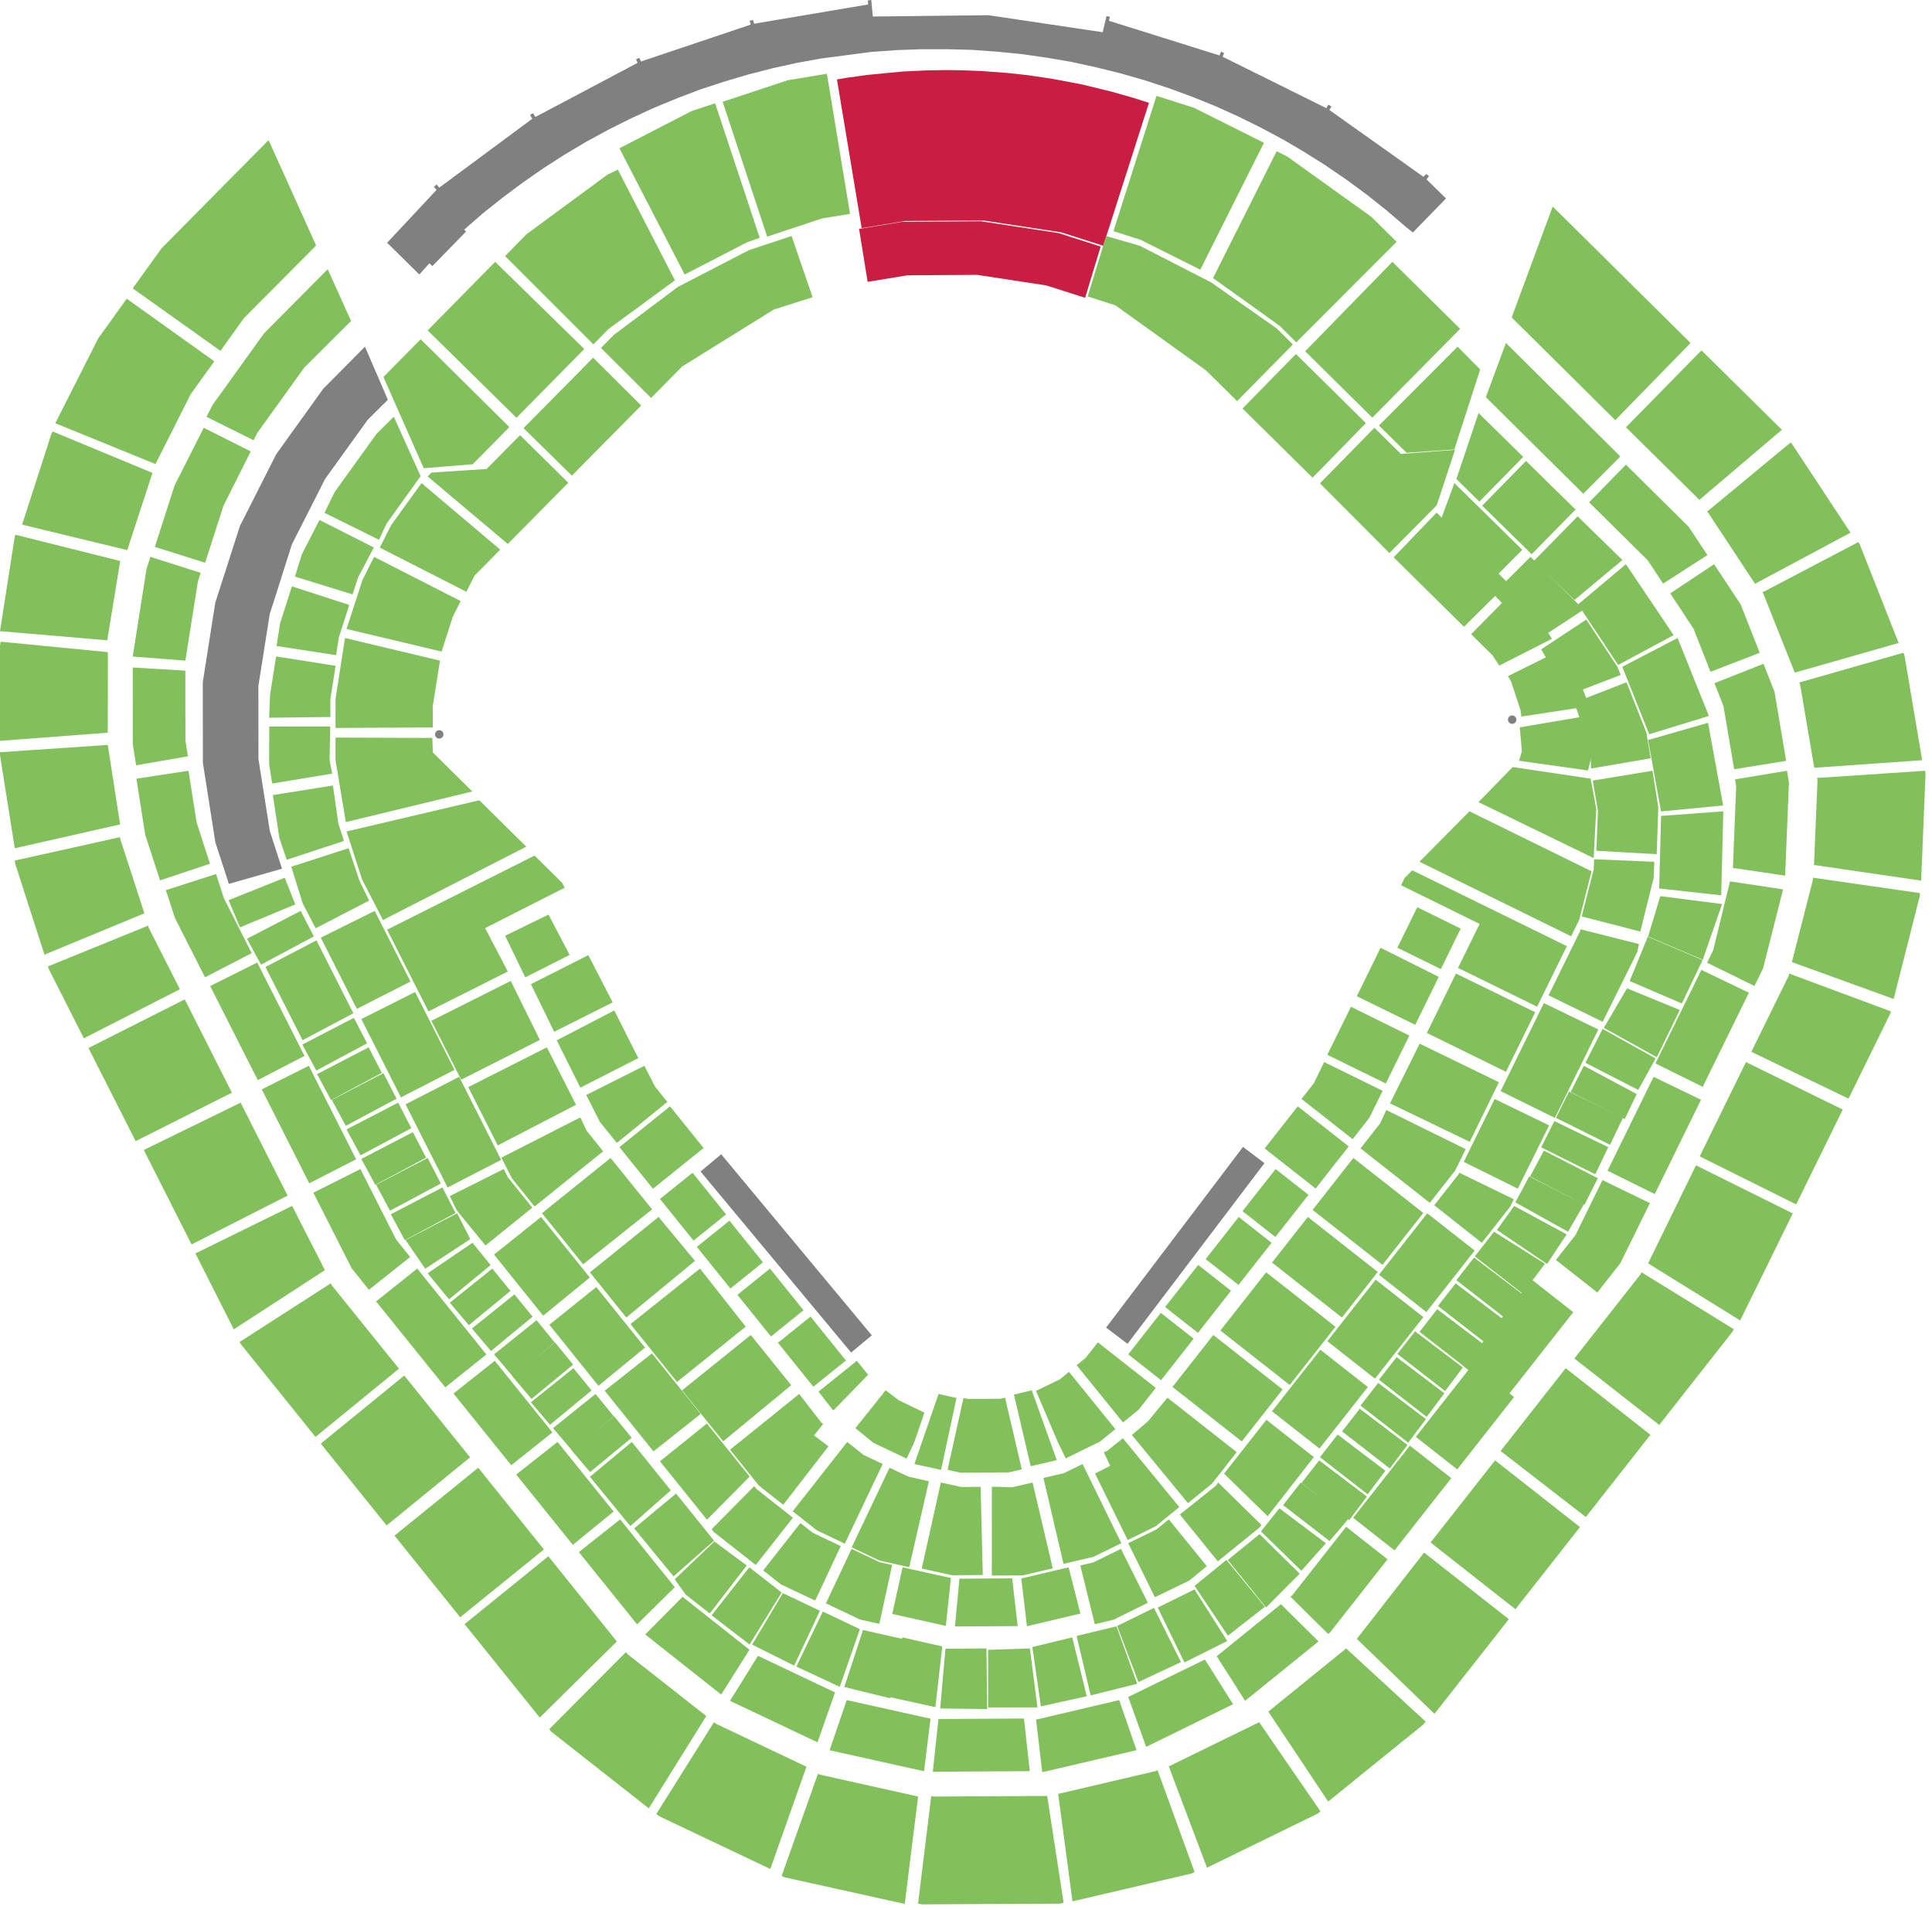 <?xml version="1.0" encoding="UTF-8" standalone="no"?>
<svg width="524px" height="518px" viewBox="0 0 524 518" version="1.1" xmlns="http://www.w3.org/2000/svg" xmlns:xlink="http://www.w3.org/1999/xlink">
    
    <title>YankeeStadium</title>
    <desc>Created with Sketch.</desc>
    <defs>
        <style type="text/css">
            <![CDATA[
 @font-face {
            font-family: 'Pro-Block-Regular';
            src: url('http://richardsoncap.synoptive.com/fonts/pro_block.ttf') format('truetype');
            font-weight: regular;
            }
.magenta_seats { fill: rgb(201, 30, 65);

            }
.yellow_seats { fill: gold;

            }

.gray_seats { fill: gray;

            }
.palegreen_seats  { fill: #82C05B;

            }
]]>
        </style>
    </defs>
    <g id="Page-1" stroke="none" stroke-width="1" fill="none" fill-rule="evenodd">
        <path d="M120.277,199.139 C120.277,198.508 119.769,198 119.137,198 C118.509,198 118,198.508 118,199.139 C118,199.768 118.509,200.278 119.137,200.278 C119.769,200.278 120.277,199.768 120.277,199.139 L120.277,199.139 Z" id="Stroke-965" class="regions gray_seats"></path>
        <path d="M411.274,195.14 C411.274,194.511 410.77,194 410.138,194 C409.508,194 409,194.511 409,195.14 C409,195.769 409.508,196.28 410.138,196.28 C410.77,196.28 411.274,195.769 411.274,195.14 L411.274,195.14 Z" id="Stroke-967" class="regions gray_seats"></path>
        <polygon id="Stroke-392" class="regions palegreen_seats clickable_seats" points="412 206.281 412.771 203.747 412.196 197.23 431.179 194 433.13 198.778 430.71 208.928"></polygon>
        <polygon id="Stroke-395" class="regions palegreen_seats clickable_seats" points="412.601 194.306 431.079 191.496 426.805 180.562 423.783 176 409 183.348 409.877 184.883 412.436 192.673"></polygon>
        <path d="M420.855,173.254 L406.626,180.477 L404.798,177.696 L399,171.971 L410.844,160 L414.489,163.561 C414.489,163.561 421.093,173.135 420.855,173.254 L420.855,173.254 Z" id="Stroke-398" class="regions palegreen_seats clickable_seats"></path>
        <polygon id="Stroke-402" class="regions palegreen_seats clickable_seats" points="397.066 169.964 409.02 158.099 391.371 140.702 389.638 139 378 151.128"></polygon>
        <polygon id="Stroke-470" class="regions gray_seats" points="230.843 366.758 236.448 362.094 195.606 313 190 317.666"></polygon>
        <polygon id="Stroke-472" class="regions gray_seats" points="300 359.993 305.809 364.397 342.946 315.4 337.132 311"></polygon>

        <polygon id="Stroke-474" class="regions gray_seats" points="105 65.824 113.734 74.436 116.469 71.382 117.258 72.171 126.416 62.771 125.869 62.286 131.024 57.798 136.363 53.553 141.819 49.487 147.399 45.608 153.161 41.907 158.982 38.451 164.988 35.175 171.052 32.143 177.237 29.294 183.752 26.607 189.914 24.26 196.402 22.136 202.951 20.196 209.563 18.498 216.173 17.042 222.905 15.829 236.428 14.071 243.222 13.585 250.015 13.343 256.867 13.343 263.661 13.524 270.451 14.01 277.022 14.655 283.976 15.648 290.65 16.799 297.319 18.256 303.93 19.892 310.478 21.773 316.969 23.894 323.399 26.26 329.704 28.808 335.891 31.598 342.016 34.631 348.021 37.845 353.903 41.301 359.662 44.941 365.247 48.761 370.763 52.824 376.1 57.071 381.254 61.496 383.21 63.033 392.185 53.815 386.886 48.621 387.561 47.791 386.835 47.183 386.07 47.949 360.55 29.819 361.121 28.869 360.271 28.384 359.723 29.325 331.605 15.383 332.009 14.374 331.16 14.01 330.752 15.034 300.775 5.642 301.018 4.548 300.107 4.368 299.077 8.734 268.086 4.125 236.733 4.482 236.307 0 235.399 0.122 235.459 1.213 204.53 6.429 204.225 5.398 203.316 5.642 203.618 6.672 173.841 16.678 173.416 15.707 172.507 16.072 172.931 17.042 145.216 31.719 144.549 30.689 143.76 31.172 144.366 32.205 119.138 50.883 118.408 50.034 117.682 50.641 118.408 51.49"></polygon>
        <polygon id="Stroke-476" class="regions palegreen_seats clickable_seats" points="154.494 258.937 142.461 265.02 137 253.748 148.768 248"></polygon>
        <polygon id="Stroke-478" class="regions palegreen_seats clickable_seats" points="144 266.866 159.566 259 166.172 271.802 150.304 279.783"></polygon>
        <polygon id="Stroke-480" class="regions palegreen_seats clickable_seats" points="166.6 274 151 282.101 157.406 294.929 173.118 286.915"></polygon>
        <polygon id="Stroke-482" class="regions palegreen_seats clickable_seats" points="159 296.92 174.773 289 177.643 294.631 180.991 298.795 167.294 309.922 162.731 304.263"></polygon>
        <polygon id="Stroke-484" class="regions palegreen_seats clickable_seats" points="168 311.054 181.73 300 190.827 311.295 177.098 322.348"></polygon>
        <polygon id="Stroke-486" class="regions palegreen_seats clickable_seats" points="179 325.11 187.832 318 196.929 329.291 188.097 336.403"></polygon>
        <polygon id="Stroke-488" class="regions palegreen_seats clickable_seats" points="197.83 331 189 338.108 198.097 349.401 206.928 342.29"></polygon>
        <polygon id="Stroke-490" class="regions palegreen_seats clickable_seats" points="200 351.111 208.833 344 217.93 355.289 209.099 362.403"></polygon>
        <polygon id="Stroke-492" class="regions palegreen_seats clickable_seats" points="211 364.112 219.831 357 229.432 368.917 220.6 376.024"></polygon>
        <polygon id="Stroke-494" class="regions palegreen_seats clickable_seats" points="222 377.36 225.993 382.479 235.452 372.794 232.397 369"></polygon>
        <polygon id="Stroke-496" class="regions palegreen_seats clickable_seats" points="240.205 377 243.7 379.661 250.716 383.059 247.896 391.288 245.879 395.516 236.84 391.22 232 387.266"></polygon>
        <polygon id="Stroke-498" class="regions palegreen_seats clickable_seats" points="248 396.998 255.234 398.573 259.422 379.085 254.551 378"></polygon>
        <polygon id="Stroke-500" class="regions palegreen_seats clickable_seats" points="257 398.551 261.322 379.068 262.486 379.333 271.306 379.298 272.587 379 277.138 398.429 273.653 399.252 260.474 399.342"></polygon>
        <polygon id="Stroke-502" class="regions palegreen_seats clickable_seats" points="279.552 397.588 286.615 395.933 279.832 377 275 378.16"></polygon>
        <polygon id="Stroke-504" class="regions palegreen_seats clickable_seats" points="289.059 395.46 286.987 391.219 281 377.159 287.496 374.004 289.929 372 302.51 387.517 298.302 390.924"></polygon>
        <polygon id="Stroke-506" class="regions palegreen_seats clickable_seats" points="304.578 385.707 308.787 382.302 313.469 376.34 297.765 364 294.46 368.206 292 370.189"></polygon>
        <polygon id="Stroke-508" class="regions palegreen_seats clickable_seats" points="306 367.247 314.84 356 323.749 363.001 314.909 374.252"></polygon>
        <polygon id="Stroke-510" class="regions palegreen_seats clickable_seats" points="316 354.42 324.972 343 333.883 350.005 324.911 361.422"></polygon>
        <polygon id="Stroke-512" class="regions palegreen_seats clickable_seats" points="327 341.419 335.974 330 344.885 337.003 335.911 348.422"></polygon>
        <polygon id="Stroke-514" class="regions palegreen_seats clickable_seats" points="337 328.418 345.974 317 354.883 324.003 345.909 335.423"></polygon>
        <polygon id="Stroke-516" class="regions palegreen_seats clickable_seats" points="343 311.417 351.971 300 365.802 310.866 356.829 322.283"></polygon>
        <polygon id="Stroke-518" class="regions palegreen_seats clickable_seats" points="353 297.992 356.347 293.734 359.14 288 375.002 295.783 371.351 303.182 366.865 308.889"></polygon>
        <polygon id="Stroke-520" class="regions palegreen_seats clickable_seats" points="360 286.026 366.406 273 382.249 280.812 375.863 293.808"></polygon>
        <polygon id="Stroke-522" class="regions palegreen_seats clickable_seats" points="368 270.135 374.445 257 390.223 264.899 383.837 277.898"></polygon>
        <polygon id="Stroke-524" class="regions palegreen_seats clickable_seats" points="379 256.987 384.389 246 396.179 251.805 390.788 262.783"></polygon>
        <polygon id="Stroke-526" class="regions palegreen_seats clickable_seats" points="109.644 373 87 391.458 104.858 413.644 127.488 395.175"></polygon>
        <polygon id="Stroke-528" class="regions palegreen_seats clickable_seats" points="129.707 398 107 416.407 124.809 438.532 147.52 420.151"></polygon>
        <polygon id="Stroke-530" class="regions palegreen_seats clickable_seats" points="148.722 422 126 440.403 146.397 465.746 167.299 445.105"></polygon>
        <polygon id="Stroke-532" class="regions palegreen_seats clickable_seats" points="169.758 448 170.188 448.538 191.559 465.332 175.965 490.356 149.434 469.508 149 468.858"></polygon>
        <polygon id="Stroke-534" class="regions palegreen_seats clickable_seats" points="193.643 467 194.171 467.417 218.73 479.066 208.925 506.799 178.728 492.463 178 491.887"></polygon>
        <polygon id="Stroke-536" class="regions palegreen_seats clickable_seats" points="221.845 481 222.379 481.222 249.013 487.158 245.387 516.277 212.784 509.053 212 508.682"></polygon>
        <polygon id="Stroke-538" class="regions palegreen_seats clickable_seats" points="252.575 487 253.103 487.16 284.019 487.004 288.475 515.97 287.491 516.201 249.957 516.393 249 516.179"></polygon>
        <polygon id="Stroke-540" class="regions palegreen_seats clickable_seats" points="287 486.441 290.88 515.572 323.301 507.995 323.986 507.613 313.953 480 313.449 480.254"></polygon>
        <polygon id="Stroke-542" class="regions palegreen_seats clickable_seats" points="317 478.979 327.361 506.446 357.338 491.809 358.133 491.164 341.514 467"></polygon>
        <polygon id="Stroke-544" class="regions palegreen_seats clickable_seats" points="344 464.124 360.222 488.513 386.035 467.622 386.659 466.825 365.108 447"></polygon>
        <polygon id="Stroke-546" class="regions palegreen_seats clickable_seats" points="368 444.402 389.059 464.728 409.228 439.069 386.242 421"></polygon>
        <polygon id="Stroke-548" class="regions palegreen_seats clickable_seats" points="411.016 436.357 388 418.266 405.503 396 428.521 414.09"></polygon>
        <polygon id="Stroke-550" class="regions palegreen_seats clickable_seats" points="407 393.463 424.648 371 447.636 389.067 430.113 411.362"></polygon>
        <polygon id="Stroke-552" class="regions palegreen_seats clickable_seats" points="427 368.371 443.775 347.026 444.994 345.477 445.218 345 470.218 360.421 469.86 361.147 450.017 386.392"></polygon>
        <polygon id="Stroke-554" class="regions palegreen_seats clickable_seats" points="447 342.583 471.976 358.059 486.233 329.035 459.986 316"></polygon>
        <polygon id="Stroke-556" class="regions palegreen_seats clickable_seats" points="461 313.567 487.161 326.59 499.794 300.875 473.545 288"></polygon>
        <polygon id="Stroke-558" class="regions palegreen_seats clickable_seats" points="475 285.209 501.358 297.908 512.691 274.829 512.839 274.247 485.276 264 485.103 264.668"></polygon>
        <polygon id="Stroke-560" class="regions palegreen_seats clickable_seats" points="486 260.888 513.605 270.88 520.714 242.832 520.743 242.18 491.709 238 491.695 238.594"></polygon>
        <polygon id="Stroke-562" class="regions palegreen_seats clickable_seats" points="492 234.552 521.059 238.796 522.246 209.765 522.119 209 492.834 210.954 492.946 211.646"></polygon>
        <polygon id="Stroke-564" class="regions palegreen_seats clickable_seats" points="492.067 208.193 521.33 206.136 516.531 177.705 516.253 177 488 185.07 488.232 185.605"></polygon>
        <polygon id="Stroke-566" class="regions palegreen_seats clickable_seats" points="486.779 182.386 514.951 174.351 504.384 147.563 504.012 147 478 160.643 478.315 161.143"></polygon>
        <polygon id="Stroke-568" class="regions palegreen_seats clickable_seats" points="476.011 158.292 501.895 144.439 486.029 120.378 485.647 120 463 138.732 463.305 139.052"></polygon>
        <polygon id="Stroke-570" class="regions palegreen_seats clickable_seats" points="460.914 135.539 483.28 116.538 461.477 95 441 115.867"></polygon>
        <polygon id="Stroke-572" class="regions palegreen_seats clickable_seats" points="438.095 113.93 458.513 93.003 421.127 56 410 86.075"></polygon>
        <polygon id="Stroke-574" class="regions palegreen_seats clickable_seats" points="85.731 66.569 72.847 38 43.812 67.333 36 78.199 59.796 95.14 66.17 86.261"></polygon>
        <polygon id="Stroke-576" class="regions palegreen_seats clickable_seats" points="58.131 97.975 34.374 81 26.646 91.748 15 114.766 42.17 125.838 51.685 106.947"></polygon>
        <polygon id="Stroke-578" class="regions palegreen_seats clickable_seats" points="41.351 128.228 14.267 117 13.937 117.654 6 142.269 34.506 149.168"></polygon>
        <polygon id="Stroke-580" class="regions palegreen_seats clickable_seats" points="4.197 145 32.599 152.123 29.089 173.62 0 171.151 3.965 145.724"></polygon>
        <polygon id="Stroke-582" class="regions palegreen_seats clickable_seats" points="29.258 176.837 29.234 198.675 0.003 200.888 0 175.048 0.163 174"></polygon>
        <polygon id="Stroke-584" class="regions palegreen_seats clickable_seats" points="29.228 202 0 203.972 0 204.744 4.005 230.019 32.571 223.549"></polygon>
        <polygon id="Stroke-586" class="regions palegreen_seats clickable_seats" points="32.575 227 32.648 227.607 39.161 247.664 12.061 258.864 4.14 234.24 4 233.353"></polygon>
        <polygon id="Stroke-588" class="regions palegreen_seats clickable_seats" points="40.157 251 40.342 251.597 48.791 268.248 22.742 281.547 13.221 262.736 13 262.054"></polygon>
        <polygon id="Stroke-590" class="regions palegreen_seats clickable_seats" points="50.11 271 24 284.177 36.791 309.442 62.892 296.291"></polygon>
        <polygon id="Stroke-592" class="regions palegreen_seats clickable_seats" points="65.262 299 39 311.832 51.961 337.441 78.001 324.206"></polygon>
        <polygon id="Stroke-594" class="regions palegreen_seats clickable_seats" points="79.231 327 53 339.888 63.411 360.462 88.121 344.418"></polygon>
        <polygon id="Stroke-596" class="regions palegreen_seats clickable_seats" points="89.706 348 89.965 348.504 108.203 371.14 85.567 389.637 65.273 364.425 65 363.885"></polygon>
        <polygon id="Stroke-598" class="regions palegreen_seats clickable_seats" points="137.827 116.139 128.193 125.888 114.922 126.963 104 102.213 114.101 92 138.138 115.799"></polygon>
        <polygon id="Stroke-600" class="regions palegreen_seats clickable_seats" points="140.077 113.284 116 89.588 134.301 71 158.47 94.635"></polygon>
        <polygon id="Stroke-602" class="regions palegreen_seats clickable_seats" points="160.929 93.382 164.976 89.265 182.734 76.241 183.063 76.049 167.581 46 164.767 47.346 142.751 63.556 137 69.44"></polygon>
        <polygon id="Stroke-604" class="regions palegreen_seats clickable_seats" points="185.699 74.438 168 40.215 187.551 30.128 193.953 28 206.044 64.484 202.535 65.736"></polygon>
        <polygon id="Stroke-606" class="regions palegreen_seats clickable_seats" points="208.077 64.161 222.945 59.227 230.542 57.987 224.271 20 213.709 21.745 196 27.602"></polygon>
        <polygon id="Stroke-608" class="regions magenta_seats " points="233.704 61.865 227 21.541 229.622 21.094 235.379 20.303 244.832 19.392 251.238 19.089 257.027 19 261.336 19.065 266.671 19.293 273.122 19.774 278.649 20.371 285.238 21.342 293.227 22.849 301.373 24.825 307.382 26.532 311.622 27.883 299.222 66.646 287.811 62.994 266.772 59.791 245.501 59.921"></polygon>
        <polygon id="Stroke-610" class="regions palegreen_seats clickable_seats" points="325.547 73.125 342.81 38.723 323.867 29.241 313.666 26 302 62.684 309.315 65.01"></polygon>
        <polygon id="Stroke-612" class="regions palegreen_seats clickable_seats" points="329 75.403 346.263 41 349.161 42.467 371.98 58.825 378.791 65.575 351.568 92.823 347.07 88.345"></polygon>
        <polygon id="Stroke-614" class="regions palegreen_seats clickable_seats" points="354 95.248 377.651 71 396.023 89.178 372.199 113.245"></polygon>
        <polygon id="Stroke-616" class="regions palegreen_seats clickable_seats" points="374 115.389 395.334 94 401.458 100.193 394.448 121.869 381.475 122.765"></polygon>
        <polygon id="Stroke-618" class="regions palegreen_seats clickable_seats" points="408.438 93 439.476 123.769 429.416 133.885 403 107.695"></polygon>
        <polygon id="Stroke-620" class="regions palegreen_seats clickable_seats" points="440.986 126 431 136.213 446.914 151.943 451.072 158.253 463.087 150.513 457.992 142.837"></polygon>
        <polygon id="Stroke-622" class="regions palegreen_seats clickable_seats" points="464.899 153 453 160.898 459.339 170.516 463.921 182.171 477.274 177.014 472.096 163.887"></polygon>
        <polygon id="Stroke-624" class="regions palegreen_seats clickable_seats" points="478.295 180 465 185.252 467.438 191.446 470.348 208.59 484.436 206.314 481.287 187.587"></polygon>
        <polygon id="Stroke-626" class="regions palegreen_seats clickable_seats" points="484.675 209 470.578 211.338 470.889 213.161 470 235.355 484.168 237.431 485.203 212.231"></polygon>
        <polygon id="Stroke-628" class="regions palegreen_seats clickable_seats" points="483.605 241.162 469.209 239 464.674 257.63 463 261.046 475.843 267.365 478.176 262.605"></polygon>
        <polygon id="Stroke-630" class="regions palegreen_seats clickable_seats" points="474.332 269.188 461.454 263 449 288.369 461.814 294.719"></polygon>
        <polygon id="Stroke-632" class="regions palegreen_seats clickable_seats" points="461.352 298.22 448.497 292 436 317.452 448.807 323.786"></polygon>
        <polygon id="Stroke-634" class="regions palegreen_seats clickable_seats" points="447.489 326.246 434.621 320 427.311 334.89 422 341.651 433.225 350.477 439.472 342.533"></polygon>
        <polygon id="Stroke-636" class="regions palegreen_seats clickable_seats" points="426.698 355.826 415.471 347 397 370.508 408.227 379.331"></polygon>
        <polygon id="Stroke-638" class="regions palegreen_seats clickable_seats" points="410.651 378.826 399.423 370 384 389.624 395.229 398.45"></polygon>
        <polygon id="Stroke-640" class="regions palegreen_seats clickable_seats" points="393.619 400.821 382.389 392 367 411.581 378.23 420.404"></polygon>
        <polygon id="Stroke-642" class="regions palegreen_seats clickable_seats" points="376.326 422.823 365.096 414 350.525 432.536 350 432.962 360.213 443.068 360.754 442.639"></polygon>
        <polygon id="Stroke-644" class="regions palegreen_seats clickable_seats" points="357.608 445.096 347.422 435 330 449.11 337.702 461.201"></polygon>
        <polygon id="Stroke-646" class="regions palegreen_seats clickable_seats" points="334.438 462.123 326.8 450 306 460.15 310.863 473.684"></polygon>
        <polygon id="Stroke-648" class="regions palegreen_seats clickable_seats" points="303.55 461 308.251 474.591 282.682 480.558 281 466.304"></polygon>
        <polygon id="Stroke-650" class="regions palegreen_seats clickable_seats" points="279.297 480.27 277.718 466 254.526 466.132 253 480.435"></polygon>
        <polygon id="Stroke-652" class="regions palegreen_seats clickable_seats" points="250.618 480.291 252.377 466.047 229.652 461 225 474.604"></polygon>
        <polygon id="Stroke-654" class="regions palegreen_seats clickable_seats" points="226.479 458.92 221.719 472.453 198 461.207 205.58 449"></polygon>
        <polygon id="Stroke-656" class="regions palegreen_seats clickable_seats" points="203.277 447.355 195.603 459.504 175 443.207 185.129 433"></polygon>
        <polygon id="Stroke-658" class="regions palegreen_seats clickable_seats" points="183.007 430.391 172.789 440.471 157 420.87 168.2 412"></polygon>
        <polygon id="Stroke-660" class="regions palegreen_seats clickable_seats" points="155.359 418.902 166.425 409.881 151.22 391 140 399.839"></polygon>
        <polygon id="Stroke-662" class="regions palegreen_seats clickable_seats" points="138.658 397.32 149.82 388.416 134.189 369 123 377.871"></polygon>
        <polygon id="Stroke-664" class="regions palegreen_seats clickable_seats" points="120.771 376.197 131.908 367.281 113.164 344 102 352.891"></polygon>
        <polygon id="Stroke-666" class="regions palegreen_seats clickable_seats" points="100.055 349.745 111.243 340.851 107.427 336.113 97.757 317 85 323.418 95.369 343.898"></polygon>
        <polygon id="Stroke-668" class="regions palegreen_seats clickable_seats" points="83.881 320.86 96.585 314.359 83.756 289 71 295.391"></polygon>
        <polygon id="Stroke-670" class="regions palegreen_seats clickable_seats" points="69.917 292.881 82.582 286.322 69.769 261 57 267.381"></polygon>
        <polygon id="Stroke-672" class="regions palegreen_seats clickable_seats" points="55.609 265.008 68.262 258.451 60.695 243.492 58.599 237 45 241.373 47.457 248.939"></polygon>
        <polygon id="Stroke-674" class="regions palegreen_seats clickable_seats" points="43.405 238.728 56.946 234.213 53.321 222.975 51.114 209 37 211.153 39.379 226.308"></polygon>
        <polygon id="Stroke-676" class="regions palegreen_seats clickable_seats" points="36.924 207.515 50.969 205.088 50.29 200.784 50.275 181.854 36 181 36.025 201.903"></polygon>
        <polygon id="Stroke-678" class="regions palegreen_seats clickable_seats" points="39.723 154.34 36 178.03 50.275 179.139 53.674 157.654 54.42 155.337 40.788 151"></polygon>
        <polygon id="Stroke-680" class="regions palegreen_seats clickable_seats" points="42 148.301 55.634 152.588 60.632 137.08 68.018 122.41 55.257 116 47.355 131.627"></polygon>
        <polygon id="Stroke-682" class="regions palegreen_seats clickable_seats" points="56 113.02 68.788 119.381 69.836 117.303 82.541 99.664 95.214 87.033 88.885 73 71.598 90.411 57.592 109.896"></polygon>
        <polygon id="Stroke-684" class="regions palegreen_seats clickable_seats" points="82.062 282.061 95.839 274.76 85.823 255 72 262.207"></polygon>
        <polygon id="Stroke-686" class="regions palegreen_seats clickable_seats" points="106.81 113 114.079 129.117 104.859 141.961 102.79 146.371 88 139.054 90.77 133.411 102.122 117.648"></polygon>
        <polygon id="Stroke-688" class="regions palegreen_seats clickable_seats" points="86.648 141 101.389 148.455 97.098 156.611 95.625 161.177 80 156.348 81.864 150.316"></polygon>
        <polygon id="Stroke-690" class="regions palegreen_seats clickable_seats" points="79.178 159 75.975 168.988 75 175.171 91.148 177.646 91.916 172.775 94.729 164.047"></polygon>
        <polygon id="Stroke-692" class="regions palegreen_seats clickable_seats" points="74.891 178 91.028 180.547 89.6 189.603 89.608 194.419 73 194.62 73.256 188.335"></polygon>
        <polygon id="Stroke-694" class="regions palegreen_seats clickable_seats" points="73.024 197 89.553 197 89.394 206.2 90.1 209.772 73.826 212.465 73 207.237"></polygon>
        <polygon id="Stroke-696" class="regions palegreen_seats clickable_seats" points="90.301 213 74 215.596 75.756 227.151 77.764 233.133 93.282 228.033 91.769 223.342"></polygon>
        <polygon id="Stroke-698" class="regions palegreen_seats clickable_seats" points="79 235.026 94.539 230 97.511 238.874 100.12 244.205 85.609 251.713 82.126 245.027"></polygon>
        <polygon id="Stroke-700" class="regions palegreen_seats clickable_seats" points="87 254.26 101.633 247 111.331 266.164 96.785 273.564"></polygon>
        <polygon id="Stroke-702" class="regions palegreen_seats clickable_seats" points="98 276.328 112.583 269 123.267 290.116 108.738 297.569"></polygon>
        <polygon id="Stroke-704" class="regions palegreen_seats clickable_seats" points="110 299.446 124.535 292 135.925 314.514 121.4 322.003"></polygon>
        <polygon id="Stroke-706" class="regions palegreen_seats clickable_seats" points="136.61 317 122 324.334 123.894 328.225 131.673 337.727 144.365 327.469 137.748 319.248"></polygon>
        <polygon id="Stroke-708" class="regions palegreen_seats clickable_seats" points="146.749 330 134 340.193 147.318 356.765 159.968 346.42"></polygon>
        <polygon id="Stroke-710" class="regions palegreen_seats clickable_seats" points="161.726 349 149 359.219 162.309 375.789 174.93 365.405"></polygon>
        <polygon id="Stroke-712" class="regions palegreen_seats clickable_seats" points="176.818 367 164 377.11 177.226 393.561 190.033 383.412"></polygon>
        <polygon id="Stroke-714" class="regions palegreen_seats clickable_seats" points="191.726 386 179 396.256 191.746 412.093 203.312 400.387"></polygon>
        <polygon id="Stroke-716" class="regions palegreen_seats clickable_seats" points="204.557 403 193 414.677 193.594 415.418 204.981 424.367 215.053 411.545 205.156 403.739"></polygon>
        <polygon id="Stroke-718" class="regions palegreen_seats clickable_seats" points="217.09 413 207 425.837 211.813 429.627 221.1 434.031 228.029 419.242 220.401 415.61"></polygon>
        <polygon id="Stroke-720" class="regions palegreen_seats clickable_seats" points="230.972 420 224 434.77 233.317 439.179 238.49 440.324 241.973 424.372 238.567 423.618"></polygon>
        <polygon id="Stroke-722" class="regions palegreen_seats clickable_seats" points="242 437.646 244.798 425 257.905 427.902 256.533 440.875"></polygon>
        <polygon id="Stroke-724" class="regions palegreen_seats clickable_seats" points="259 441.04 260.224 428.08 274.524 428 276.014 440.943"></polygon>
        <polygon id="Stroke-726" class="regions palegreen_seats clickable_seats" points="278.528 440.969 277 428.013 289.829 425 293.025 437.539"></polygon>
        <polygon id="Stroke-728" class="regions palegreen_seats clickable_seats" points="296.931 440.425 293 424.495 296.53 423.666 304.023 420 311.324 434.607 302.073 439.189"></polygon>
        <polygon id="Stroke-730" class="regions palegreen_seats clickable_seats" points="313.225 433.104 306 418.461 313.655 414.718 317.014 412 327.307 424.699 322.509 428.616"></polygon>
        <polygon id="Stroke-732" class="regions palegreen_seats clickable_seats" points="330.297 423.37 320 410.676 329.837 402.829 330.387 402 342.136 413.529 341.616 414.194"></polygon>
        <polygon id="Stroke-734" class="regions palegreen_seats clickable_seats" points="343.819 411.146 332 399.595 343.47 385 356.333 395.108"></polygon>
        <polygon id="Stroke-736" class="regions palegreen_seats clickable_seats" points="345 382.688 357.863 392.797 370.98 376.108 358.115 366"></polygon>
        <polygon id="Stroke-738" class="regions palegreen_seats clickable_seats" points="360 363.689 372.92 373.842 386.036 357.155 373.113 347"></polygon>
        <polygon id="Stroke-740" class="regions palegreen_seats clickable_seats" points="374 345.67 386.862 355.778 399.963 339.109 387.1 329"></polygon>
        <polygon id="Stroke-742" class="regions palegreen_seats clickable_seats" points="389 326.815 395.582 318.445 395.797 318 410.572 325.193 409.569 327.232 401.894 337.008"></polygon>
        <polygon id="Stroke-744" class="regions palegreen_seats clickable_seats" points="397 315.058 411.653 322.316 420.152 305.162 405.386 298"></polygon>
        <polygon id="Stroke-746" class="regions palegreen_seats clickable_seats" points="407 295.869 421.713 303.139 433.497 279.157 418.739 272"></polygon>
        <polygon id="Stroke-748" class="regions palegreen_seats clickable_seats" points="420 269.902 434.677 277.071 444.057 258.163 444.524 255.997 428.691 252 428.57 252.479"></polygon>
        <polygon id="Stroke-750" class="regions palegreen_seats clickable_seats" points="429 248.506 444.891 252.602 448.511 238.009 448.676 233.684 432.357 233 432.247 235.72"></polygon>
        <polygon id="Stroke-752" class="regions palegreen_seats clickable_seats" points="432.96 230.698 449.334 231.621 449.762 218.891 448.196 209 432 211.662 433.392 219.943"></polygon>
        <polygon id="Stroke-754" class="regions palegreen_seats clickable_seats" points="431.539 208.394 447.707 205.615 446.535 198.68 441.148 185 427 190.516 431.291 203.08"></polygon>
        <polygon id="Stroke-756" class="regions palegreen_seats clickable_seats" points="425.165 188.562 439.562 183.017 438.705 180.859 430.237 168 418 176.081 424.763 187.783"></polygon>
        <polygon id="Stroke-758" class="regions palegreen_seats clickable_seats" points="417.056 173.467 429.241 165.504 428.264 164.03 415.096 151 405 161.079"></polygon>
        <polygon id="Stroke-760" class="regions palegreen_seats clickable_seats" points="412.876 149.087 402.786 159.256 389 145.77 394.463 131"></polygon>
        <polygon id="Stroke-762" class="regions palegreen_seats clickable_seats" points="173.909 109.958 160.871 97 142 116.089 155.103 128.974"></polygon>
        <polygon id="Stroke-764" class="regions palegreen_seats clickable_seats" points="154.129 130.904 141.053 118 131.981 127.164 117.011 128.153 116 129.2 137.717 147.499"></polygon>
        <polygon id="Stroke-766" class="regions palegreen_seats clickable_seats" points="135.668 149.04 114.32 131 106.099 142.376 103 148.497 126.49 160.466 128.703 156.084"></polygon>
        <polygon id="Stroke-768" class="regions palegreen_seats clickable_seats" points="124.946 162.987 122.767 167.305 119.768 176.68 94 170.552 98.311 157.273 101.453 151"></polygon>
        <polygon id="Stroke-770" class="regions palegreen_seats clickable_seats" points="119.326 179.144 93.57 173 91.01 189.5 91 197.392 117.387 197.258 117.36 191.56"></polygon>
        <polygon id="Stroke-772" class="regions palegreen_seats clickable_seats" points="117.266 200.105 91 200 91.002 206.129 93.797 222.918 128.103 214.619 117.386 204.025"></polygon>
        <polygon id="Stroke-774" class="regions palegreen_seats clickable_seats" points="130.003 217 94 225.456 98.215 238.497 103.869 249.472 142.736 229.585"></polygon>
        <polygon id="Stroke-776" class="regions palegreen_seats clickable_seats" points="144.987 232 105 252.095 116.209 274.258 137.725 263.438 131.574 251.665 153.149 240.718 152.474 239.399"></polygon>
        <polygon id="Stroke-778" class="regions palegreen_seats clickable_seats" points="138.528 266 117 276.799 125.081 292.768 146.423 281.979"></polygon>
        <polygon id="Stroke-780" class="regions palegreen_seats clickable_seats" points="148.334 284 127 294.782 134.999 310.59 156.229 299.575"></polygon>
        <polygon id="Stroke-782" class="regions palegreen_seats clickable_seats" points="157.389 303 136 313.904 138.844 319.525 144.977 327.163 163.587 312.195 159.106 306.604"></polygon>
        <polygon id="Stroke-784" class="regions palegreen_seats clickable_seats" points="165.609 314 147 328.966 158.15 342.837 176.864 327.933"></polygon>
        <polygon id="Stroke-786" class="regions palegreen_seats clickable_seats" points="178.623 330 160 345.013 169.859 357.257 188.5 341.904"></polygon>
        <polygon id="Stroke-788" class="regions palegreen_seats clickable_seats" points="171 359.047 189.85 344 202.255 359.736 183.624 374.733"></polygon>
        <polygon id="Stroke-790" class="regions palegreen_seats clickable_seats" points="185 377.001 203.631 362 214.594 375.616 196.145 390.833"></polygon>
        <polygon id="Stroke-792" class="regions palegreen_seats clickable_seats" points="198 393.104 216.754 378 222.778 385.754 223.254 386.124 220.774 389.22 224.688 392.207 212.425 408.04 205.837 402.841"></polygon>
        <polygon id="Stroke-794" class="regions palegreen_seats clickable_seats" points="229.784 391 215 409.811 221.57 414.979 229.132 418.583 239.404 396.985 234.245 394.551"></polygon>
        <polygon id="Stroke-796" class="regions palegreen_seats clickable_seats" points="231 419.581 241.258 398 246.388 400.414 251.934 401.665 246.601 424.959 238.55 423.168"></polygon>
        <polygon id="Stroke-798" class="regions palegreen_seats clickable_seats" points="250 425.328 255.176 402 260.746 403.226 265.961 403.178 266.548 427.095 258.165 427.142"></polygon>
        <polygon id="Stroke-800" class="regions palegreen_seats clickable_seats" points="269 427.234 277.37 427.187 285.527 425.27 280.051 402 274.532 403.29 269.018 403.145"></polygon>
        <polygon id="Stroke-802" class="regions palegreen_seats clickable_seats" points="288.451 424.053 283 400.766 288.519 399.478 293.619 397 304.124 418.458 296.608 422.14"></polygon>
        <polygon id="Stroke-804" class="regions palegreen_seats clickable_seats" points="305.85 417.599 313.369 413.913 319.86 408.661 304.551 390 300.296 393.411 299.373 393.802 301.108 397.476 297 399.56"></polygon>
        <polygon id="Stroke-806" class="regions palegreen_seats clickable_seats" points="322.197 407.582 307 389.131 311.437 385.321 316.632 379 335.425 393.77 328.708 402.316"></polygon>
        <polygon id="Stroke-808" class="regions palegreen_seats clickable_seats" points="318 376.087 329.07 362 347.867 376.773 336.795 390.861"></polygon>
        <polygon id="Stroke-810" class="regions palegreen_seats clickable_seats" points="331 360.79 343.406 345 362.205 359.77 349.794 375.56"></polygon>
        <polygon id="Stroke-812" class="regions palegreen_seats clickable_seats" points="363.962 357.262 345 342.363 354.715 330 373.677 344.902"></polygon>
        <polygon id="Stroke-814" class="regions palegreen_seats clickable_seats" points="374.962 342.98 356 328.078 367.063 314 386.027 328.903"></polygon>
        <polygon id="Stroke-816" class="regions palegreen_seats clickable_seats" points="369 311.399 374.338 304.602 376.003 301 397.525 311.609 394.687 317.395 387.795 326.168"></polygon>
        <polygon id="Stroke-818" class="regions palegreen_seats clickable_seats" points="398.626 309.619 406.543 293.464 385.046 283 377 299.196"></polygon>
        <polygon id="Stroke-820" class="regions palegreen_seats clickable_seats" points="387 280.101 394.879 264 416.379 274.48 408.444 290.628"></polygon>
        <polygon id="Stroke-822" class="regions palegreen_seats clickable_seats" points="395.45 262.459 401.308 250.534 380 240.046 380.95 238.094 383.044 236 424.963 256.557 416.907 272.98"></polygon>
        <polygon id="Stroke-824" class="regions palegreen_seats clickable_seats" points="385 233.678 398.544 220 431.665 236.255 428.322 249.394 426.126 253.878"></polygon>
        <polygon id="Stroke-826" class="regions palegreen_seats clickable_seats" points="401 217.511 410.274 208 431.411 211.141 432.941 219.282 432.23 232.682"></polygon>
        <polygon id="Stroke-828" class="regions palegreen_seats clickable_seats" points="376.842 149.963 389.675 137.016 394.631 121.977 379.951 123.082 372.769 116 358 131.065"></polygon>
        <polygon id="Stroke-830" class="regions palegreen_seats clickable_seats" points="355.991 129.532 370.457 114.736 351.49 96 337 110.771"></polygon>
        <polygon id="Stroke-832" class="regions palegreen_seats clickable_seats" points="176.587 107.906 163 94.342 166.475 90.827 183.839 77.811 203.125 67.833 214.695 64 220.389 80.591 209.894 83.918 184.99 99.389"></polygon>
        <polygon id="Stroke-834" class="regions magenta_seats " points="233 62.074 235.324 76.424 246.034 74.66 265.01 74.529 283.792 77.396 294.305 80.752 298.518 66.855 287.107 63.203 266.068 60 244.797 60.13"></polygon>
        <polygon id="Stroke-836" class="regions palegreen_seats clickable_seats" points="335.528 108.768 350.657 93.412 346.252 89.045 328.49 76.572 309.165 66.657 300.006 64 295 80.385 302.554 82.807 327.114 100.446"></polygon>
        <polygon id="Stroke-838" class="regions gray_seats" points="98.986 94 87.662 105.434 74.919 123.166 72.266 128.407 65.074 142.628 58.389 163.429 55 184.987 55 187.781 55.024 206.802 56.24 214.579 58.403 228.37 62.068 239.673 76.482 235.564 73.181 225.337 71.173 212.62 70.712 209.7 70.094 205.784 70.081 188.557 70.079 185.994 73.171 166.445 73.85 164.337 74.699 161.704 79.165 147.607 85.967 134.24 87.197 131.798 88.149 129.906 99.711 113.854 105.194 108.408"></polygon>
        <polygon id="Stroke-840" class="regions palegreen_seats clickable_seats" points="461.83 260.235 447 253.947 450.309 243 467.062 245.143"></polygon>
        <polygon id="Stroke-842" class="regions palegreen_seats clickable_seats" points="456.147 272.108 442 266.027 446.923 254 461.778 260.333"></polygon>
        <polygon id="Stroke-844" class="regions palegreen_seats clickable_seats" points="449.356 286.681 435 278.711 441.285 268 455.591 273.87"></polygon>
        <polygon id="Stroke-846" class="regions palegreen_seats clickable_seats" points="444.321 295.547 430 288.194 434.666 279 449.046 287.013"></polygon>
        <polygon id="Stroke-848" class="regions palegreen_seats clickable_seats" points="440.674 303.43 426 296.121 429.566 289 443.909 296.665"></polygon>
        <polygon id="Stroke-850" class="regions palegreen_seats clickable_seats" points="436.675 310.429 422 303.117 425.567 296 440.201 303.066"></polygon>
        <polygon id="Stroke-852" class="regions palegreen_seats clickable_seats" points="432.674 318.429 418 311.12 421.566 304 436.198 311.069"></polygon>
        <polygon id="Stroke-854" class="regions palegreen_seats clickable_seats" points="429.751 326.696 415 319.027 418.733 312 433.361 319.483"></polygon>
        <polygon id="Stroke-856" class="regions palegreen_seats clickable_seats" points="425.283 334.001 411 326.039 414.76 319 429.598 326.546"></polygon>
        <polygon id="Stroke-858" class="regions palegreen_seats clickable_seats" points="419.595 342.741 406 333.517 410.661 327 424.913 334.721"></polygon>
        <polygon id="Stroke-860" class="regions palegreen_seats clickable_seats" points="412.944 350.745 400 340.682 405.214 334 419.036 342.688"></polygon>
        <polygon id="Stroke-862" class="regions palegreen_seats clickable_seats" points="407.942 357.199 395 347.141 399.792 341 412.741 350.813"></polygon>
        <polygon id="Stroke-864" class="regions palegreen_seats clickable_seats" points="402.945 364.197 390 354.135 394.795 348 407.746 357.811"></polygon>
        <polygon id="Stroke-866" class="regions palegreen_seats clickable_seats" points="397.94 371.202 385 361.139 389.792 355 402.743 364.815"></polygon>
        <polygon id="Stroke-868" class="regions palegreen_seats clickable_seats" points="391.943 377.199 379 367.14 383.796 361 396.744 370.813"></polygon>
        <polygon id="Stroke-870" class="regions palegreen_seats clickable_seats" points="386.946 384.201 374 374.14 378.794 368 391.743 377.816"></polygon>
        <polygon id="Stroke-872" class="regions palegreen_seats clickable_seats" points="381.942 391.2 369 381.141 373.794 375 386.744 384.816"></polygon>
        <polygon id="Stroke-874" class="regions palegreen_seats clickable_seats" points="376.944 398.2 364 388.139 368.795 382 381.742 391.816"></polygon>
        <polygon id="Stroke-876" class="regions palegreen_seats clickable_seats" points="370.941 405.199 358 395.138 362.792 389 375.741 398.813"></polygon>
        <polygon id="Stroke-878" class="regions palegreen_seats clickable_seats" points="365.943 412.197 353 402.137 357.794 396 370.742 405.812"></polygon>
        <polygon id="Stroke-880" class="regions palegreen_seats clickable_seats" points="360.612 417.872 348 408.142 352.794 402 365.746 411.814"></polygon>
        <polygon id="Stroke-882" class="regions palegreen_seats clickable_seats" points="122 353.238 133.524 344 138.449 350.03 127.164 359.338"></polygon>
        <polygon id="Stroke-884" class="regions palegreen_seats clickable_seats" points="128 360.241 139.525 351 144.449 357.03 133.162 366.339"></polygon>
        <polygon id="Stroke-886" class="regions palegreen_seats clickable_seats" points="134 367.243 145.526 358 150.45 364.034 139.162 373.341"></polygon>
        <polygon id="Stroke-888" class="regions palegreen_seats clickable_seats" points="139 373.242 150.526 364 155.45 370.034 144.165 379.34"></polygon>
        <polygon id="Stroke-890" class="regions palegreen_seats clickable_seats" points="144 380.24 155.527 371 160.451 377.035 149.166 386.339"></polygon>
        <polygon id="Stroke-892" class="regions palegreen_seats clickable_seats" points="150 387.244 161.526 378 166.449 384.037 155.165 393.339"></polygon>
        <polygon id="Stroke-894" class="regions palegreen_seats clickable_seats" points="155 393.232 166.529 384 171.325 389.873 160.032 399.165"></polygon>
        <polygon id="Stroke-896" class="regions palegreen_seats clickable_seats" points="160 400.448 171.36 391 181.933 404.122 170.959 413.817"></polygon>
        <polygon id="Stroke-898" class="regions palegreen_seats clickable_seats" points="172 414.442 183.368 405 193.665 417.782 182.674 427.455"></polygon>
        <polygon id="Stroke-900" class="regions palegreen_seats clickable_seats" points="116 345.271 128.141 337 133.066 343.034 121.779 352.335"></polygon>
        <polygon id="Stroke-902" class="regions palegreen_seats clickable_seats" points="110 336.255 123.986 329 127.553 336 115.334 344.029"></polygon>
        <polygon id="Stroke-904" class="regions palegreen_seats clickable_seats" points="106 329.257 119.987 322 123.559 328.922 109.792 336.289"></polygon>
        <polygon id="Stroke-906" class="regions palegreen_seats clickable_seats" points="102 321.258 115.987 314 119.557 320.923 105.793 328.289"></polygon>
        <polygon id="Stroke-908" class="regions palegreen_seats clickable_seats" points="98 314.256 111.986 307 115.558 313.921 101.791 321.29"></polygon>
        <polygon id="Stroke-910" class="regions palegreen_seats clickable_seats" points="94 306.254 107.987 299 111.558 305.921 97.794 313.287"></polygon>
        <polygon id="Stroke-912" class="regions palegreen_seats clickable_seats" points="90 298.255 103.987 291 107.56 297.923 93.793 305.286"></polygon>
        <polygon id="Stroke-914" class="regions palegreen_seats clickable_seats" points="86 291.255 99.987 284 103.558 290.924 89.792 298.29"></polygon>
        <polygon id="Stroke-916" class="regions palegreen_seats clickable_seats" points="82 283.254 95.987 276 99.559 282.918 85.793 290.287"></polygon>
        <polygon id="Stroke-918" class="regions palegreen_seats clickable_seats" points="67 254.55 81.55 247 85.121 253.92 70.793 261.581"></polygon>
        <polygon id="Stroke-920" class="regions palegreen_seats clickable_seats" points="62 244.096 77.218 238 80.096 245.237 65.087 251.462"></polygon>
        <polygon id="Stroke-922" class="regions palegreen_seats clickable_seats" points="343.387 435.898 333 423.014 341.624 416 352.501 426.722"></polygon>
        <polygon id="Stroke-924" class="regions palegreen_seats clickable_seats" points="333.034 443.539 324 430.021 332.63 423 343.065 435.693"></polygon>
        <polygon id="Stroke-926" class="regions palegreen_seats clickable_seats" points="321.243 450.793 314 435.912 323.977 431 332.862 444.981"></polygon>
        <polygon id="Stroke-928" class="regions palegreen_seats clickable_seats" points="308.776 456.104 303 440.904 312.976 436 320.309 450.702"></polygon>
        <polygon id="Stroke-930" class="regions palegreen_seats clickable_seats" points="295.811 459.713 292 443.609 302.81 441 308.423 456.584"></polygon>
        <polygon id="Stroke-932" class="regions palegreen_seats clickable_seats" points="282.312 462.701 280 446.611 290.811 444 294.75 459.956"></polygon>
        <polygon id="Stroke-934" class="regions palegreen_seats clickable_seats" points="268 447.38 279.327 447 281.38 462.988 268 462.988"></polygon>
        <polygon id="Stroke-936" class="regions palegreen_seats clickable_seats" points="255 463.27 256.427 447.072 267.547 447 267.737 463.436"></polygon>
        <polygon id="Stroke-938" class="regions palegreen_seats clickable_seats" points="241 460.122 244.726 444 255.57 446.457 253.688 462.912"></polygon>
        <polygon id="Stroke-940" class="regions palegreen_seats clickable_seats" points="229 457.449 234.067 442 244.912 444.455 241.364 460.5"></polygon>
        <polygon id="Stroke-942" class="regions palegreen_seats clickable_seats" points="216 451.909 223.17 437 233.212 441.771 227.766 457.416"></polygon>
        <polygon id="Stroke-944" class="regions palegreen_seats clickable_seats" points="204 445.96 212.333 432 222.375 436.777 215.395 451.655"></polygon>
        <polygon id="Stroke-946" class="regions palegreen_seats clickable_seats" points="193 438.008 203.229 425 211.997 431.834 203.297 445.928"></polygon>
        <polygon id="Stroke-948" class="regions palegreen_seats clickable_seats" points="185.956 432.365 183 428.243 193.765 418 202.533 424.501 192.5 437.517"></polygon>
        <polygon id="Stroke-950" class="regions palegreen_seats clickable_seats" points="352.953 425.938 342 415.262 346.997 409 359.602 418.471"></polygon>
        <polygon id="Stroke-952" class="regions palegreen_seats clickable_seats" points="427.314 138.168 415.42 150.288 402 137.12 413.895 125"></polygon>
        <polygon id="Stroke-954" class="regions palegreen_seats clickable_seats" points="440.023 151.858 427.038 162.687 416 152.121 427.892 140"></polygon>
        <polygon id="Stroke-956" class="regions palegreen_seats clickable_seats" points="453.928 172.219 438.879 180.309 428 163.897 440.979 153"></polygon>
        <polygon id="Stroke-958" class="regions palegreen_seats clickable_seats" points="463.488 194.141 447.303 199.096 440 180.811 454.998 173"></polygon>
        <polygon id="Stroke-960" class="regions palegreen_seats clickable_seats" points="467.354 218.412 450.508 220.037 447 200.661 463.256 196"></polygon>
        <polygon id="Stroke-962" class="regions palegreen_seats clickable_seats" points="466.828 242.774 450 240.922 450.525 221.243 467.39 220"></polygon>
        <polygon id="Stroke-964" class="regions palegreen_seats clickable_seats" points="413.127 123.901 401.234 136.021 395 129.904 401.016 112"></polygon>

    </g>
</svg>